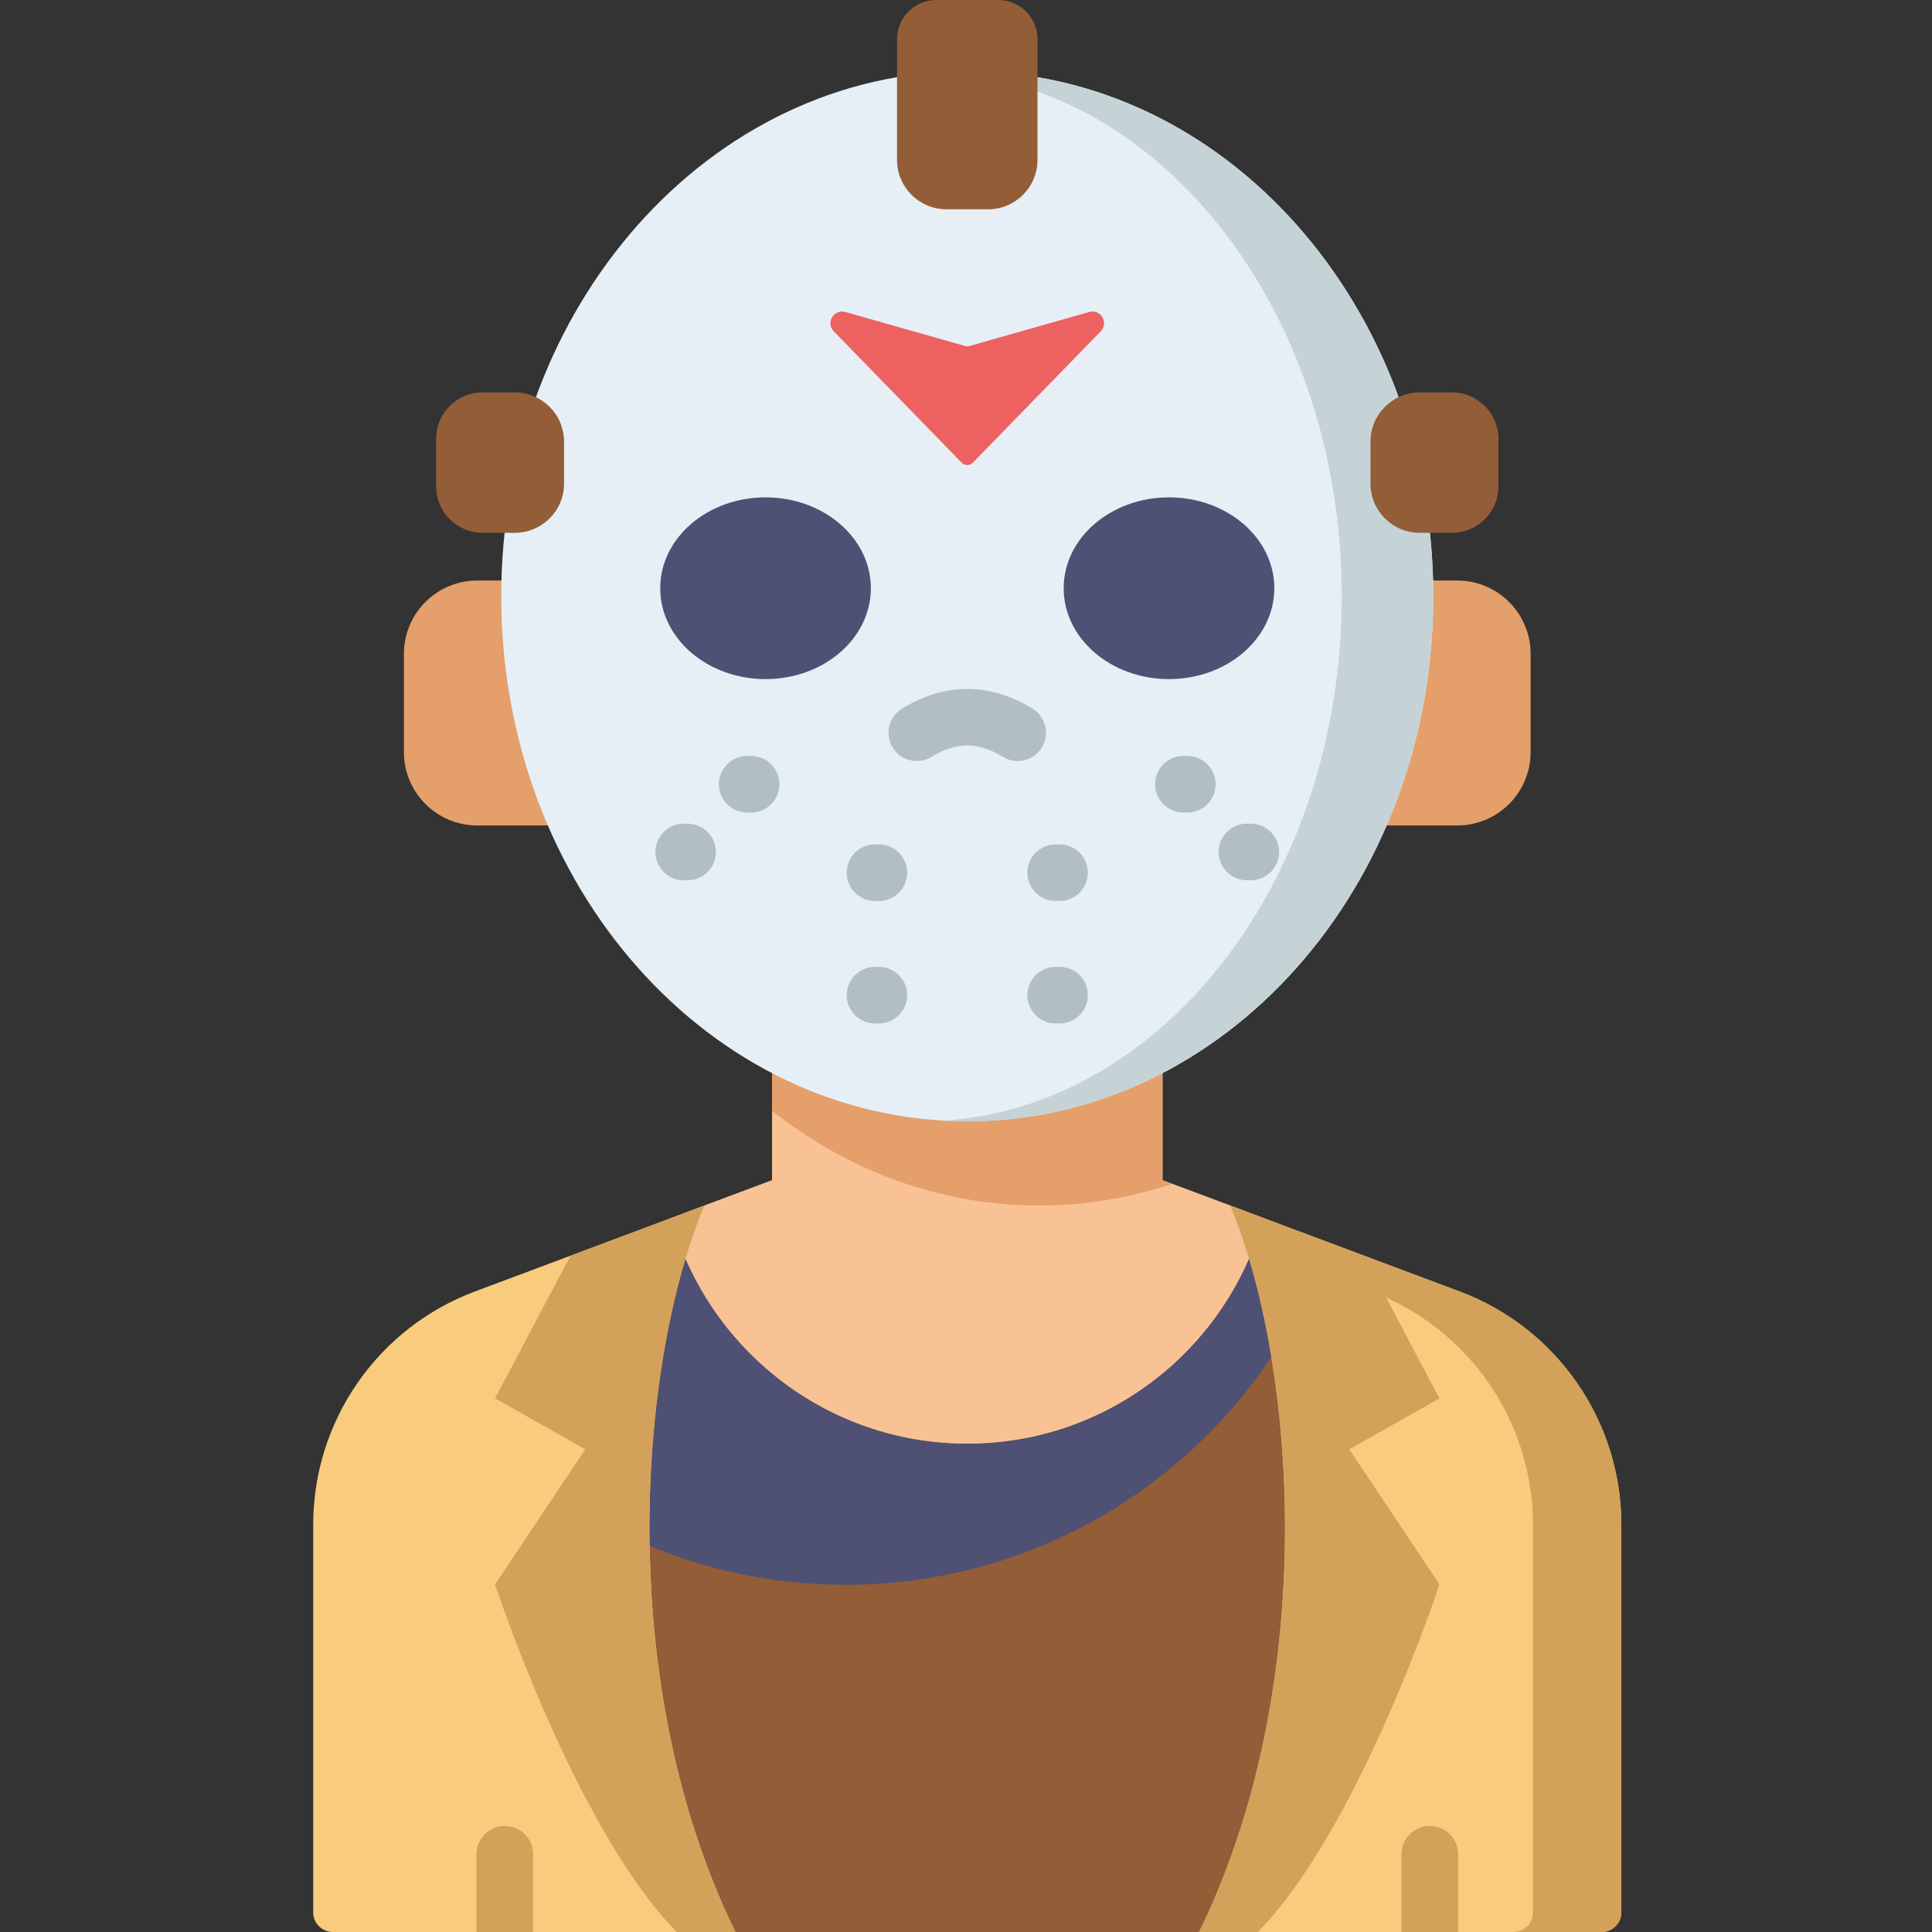 <svg height="512pt" viewBox="-83 0 512 512.001" width="512pt" xmlns="http://www.w3.org/2000/svg"><rect x="-83" y="0" width="512" height="512.001" fill="#333333" stroke="none"/><path d="m303.793 342.242-78.738-29.461v-75.473h-103.434v75.473l-78.738 29.461c-25.793 9.652-42.883 34.297-42.883 61.832v102.711c0 2.879 2.336 5.215 5.215 5.215h336.242c2.879 0 5.215-2.336 5.215-5.215v-102.711c0-27.535-17.09-52.18-42.879-61.832zm0 0" fill="#f8cc7c"/><path d="m303.793 342.242-78.738-29.461v-75.473h-23.43v75.473l78.738 29.461c25.793 9.652 42.883 34.297 42.883 61.832v102.711c0 2.879-2.336 5.215-5.215 5.215h23.426c2.879 0 5.215-2.336 5.215-5.215v-102.711c0-27.535-17.09-52.18-42.879-61.832zm0 0" fill="#d3a159"/><path d="m247.992 333.531c-12.504 28.852-41.207 49.047-74.656 49.047-33.449 0-62.152-20.195-74.656-49.047-13.211 43.891-16.035 118.77 13.219 178.469h122.879c29.25-59.699 26.426-134.578 13.215-178.469zm0 0" fill="#935d38"/><path d="m253.922 359.617c-1.57-9.496-3.582-18.289-5.93-26.086-12.504 28.852-41.207 49.047-74.656 49.047-33.449 0-62.152-20.195-74.656-49.047-6.105 20.289-9.984 47.203-9.512 76.172 15.988 6.629 33.512 10.293 51.898 10.293 47.066 0 88.531-23.977 112.855-60.379zm0 0" fill="#4e5173"/><path d="m173.336 382.574c37.465 0 68.996-25.328 78.457-59.789l-26.738-10.004v-74.402c-.445-.367-.91-.711-1.363-1.07h-100.711c-.453.359-.914.703-1.359 1.07v74.402l-26.742 10.004c9.461 34.461 40.992 59.789 78.457 59.789zm0 0" fill="#f9c295"/><path d="m223.691 237.309h-100.711c-.453.359-.914.703-1.359 1.07v56c20.043 15.816 44.445 25.105 70.773 25.105 12.238 0 24.055-2.012 35.215-5.746l-2.555-.957v-74.402c-.445-.367-.91-.711-1.363-1.07zm0 0" fill="#e59f6a"/><path d="m303.191 218.758h-37.309v-64.91h37.309c10.734 0 19.438 8.703 19.438 19.438v26.035c0 10.734-8.703 19.438-19.438 19.438zm0 0" fill="#e59f6a"/><path d="m43.48 218.758h37.309v-64.91h-37.309c-10.734 0-19.438 8.703-19.438 19.438v26.035c0 10.734 8.703 19.438 19.438 19.438zm0 0" fill="#e59f6a"/><path d="m296.84 158.023c0-76.848-55.293-139.141-123.504-139.141-68.207 0-123.504 62.293-123.504 139.141 0 76.844 55.297 139.137 123.504 139.137 68.211 0 123.504-62.293 123.504-139.137zm0 0" fill="#e6eff5"/><path d="m173.336 18.883c-2.141 0-4.266.062-6.379.184 58.836 3.738 105.621 64.523 105.621 138.957 0 74.434-46.785 135.215-105.621 138.957 2.113.121 4.242.18 6.379.18 68.211 0 123.504-62.293 123.504-139.137 0-76.848-55.293-139.141-123.504-139.141zm0 0" fill="#c5d3d6"/><path d="m154.727 10.387v31.984c0 7.23 5.859 13.09 13.09 13.09h11.039c7.23 0 13.09-5.859 13.09-13.09v-31.984c0-5.738-4.648-10.387-10.387-10.387h-16.445c-5.734 0-10.387 4.648-10.387 10.387zm0 0" fill="#935d38"/><path d="m301.777 103.988h-8.523c-7.215 0-13.062 5.852-13.062 13.066v11.09c0 7.215 5.848 13.062 13.062 13.062h8.523c6.805 0 12.32-5.516 12.32-12.32v-12.578c0-6.801-5.516-12.32-12.32-12.32zm0 0" fill="#935d38"/><path d="m44.895 103.988h8.523c7.215 0 13.066 5.852 13.066 13.066v11.09c0 7.215-5.852 13.062-13.066 13.062h-8.523c-6.805 0-12.32-5.516-12.32-12.32v-12.578c0-6.801 5.516-12.32 12.32-12.32zm0 0" fill="#935d38"/><path d="m254.707 155.887c0-13.301-12.496-24.082-27.91-24.082-15.418 0-27.914 10.781-27.914 24.082s12.496 24.082 27.914 24.082c15.414 0 27.91-10.781 27.91-24.082zm0 0" fill="#4e5173"/><path d="m147.789 155.887c0-13.301-12.496-24.082-27.91-24.082-15.418 0-27.914 10.781-27.914 24.082s12.496 24.082 27.914 24.082c15.414 0 27.91-10.781 27.91-24.082zm0 0" fill="#4e5173"/><path d="m186.699 201.691c-1.34 0-2.695-.359-3.922-1.113-6.527-4.02-12.355-4.02-18.883 0-3.527 2.168-8.148 1.07-10.316-2.457-2.172-3.527-1.07-8.148 2.457-10.32 11.316-6.965 23.285-6.965 34.602 0 3.527 2.172 4.629 6.793 2.457 10.32-1.414 2.301-3.875 3.57-6.395 3.57zm0 0" fill="#b1bfc4"/><path d="m171.859 122.621-33.891-34.809c-2.207-2.27.016-5.996 3.059-5.129l31.746 9.016c.367.105.758.105 1.125 0l31.746-9.016c3.047-.867 5.266 2.859 3.059 5.129l-33.891 34.809c-.809.828-2.145.828-2.953 0zm0 0" fill="#ed6161"/><g fill="#b1bfc4"><path d="m197.793 238.773h-1.027c-4.145 0-7.5-3.355-7.5-7.5 0-4.141 3.355-7.5 7.5-7.5h1.027c4.145 0 7.5 3.359 7.5 7.5 0 4.145-3.355 7.5-7.5 7.5zm0 0"/><path d="m197.793 271.227h-1.027c-4.145 0-7.5-3.355-7.5-7.5 0-4.141 3.355-7.5 7.5-7.5h1.027c4.145 0 7.5 3.359 7.5 7.5 0 4.145-3.355 7.5-7.5 7.5zm0 0"/><path d="m149.91 238.773h-1.031c-4.141 0-7.5-3.355-7.5-7.5 0-4.141 3.359-7.5 7.5-7.5h1.031c4.141 0 7.5 3.359 7.5 7.5 0 4.145-3.359 7.5-7.5 7.5zm0 0"/><path d="m149.91 271.227h-1.031c-4.141 0-7.5-3.355-7.5-7.5 0-4.141 3.359-7.5 7.5-7.5h1.031c4.141 0 7.5 3.359 7.5 7.5 0 4.145-3.359 7.5-7.5 7.5zm0 0"/><path d="m231.66 215.34h-1.031c-4.141 0-7.5-3.359-7.5-7.5 0-4.145 3.359-7.5 7.5-7.5h1.031c4.141 0 7.5 3.355 7.5 7.5 0 4.141-3.359 7.5-7.5 7.5zm0 0"/><path d="m248.484 233.281h-1.031c-4.141 0-7.5-3.355-7.5-7.5s3.359-7.5 7.5-7.5h1.031c4.141 0 7.5 3.355 7.5 7.5s-3.359 7.5-7.5 7.5zm0 0"/><path d="m116.043 215.34h-1.027c-4.145 0-7.5-3.359-7.5-7.5 0-4.145 3.355-7.5 7.5-7.5h1.027c4.145 0 7.5 3.355 7.5 7.5 0 4.141-3.355 7.5-7.5 7.5zm0 0"/><path d="m99.219 233.281h-1.031c-4.141 0-7.5-3.355-7.5-7.5s3.359-7.5 7.5-7.5h1.031c4.141 0 7.5 3.355 7.5 7.5s-3.359 7.5-7.5 7.5zm0 0"/></g><path d="m103.699 319.488-35.488 13.277-20.016 37.816 23.918 13.508-23.918 35.824s21.238 64.551 48.117 92.086h15.586c-32.668-66.672-25.34-152.277-8.199-192.512zm0 0" fill="#d3a159"/><path d="m250.359 512c26.883-27.539 48.117-92.09 48.117-92.09l-23.914-35.824 23.914-13.504-20.016-37.816-35.484-13.281c17.137 40.238 24.465 125.844-8.199 192.516zm0 0" fill="#d3a159"/><path d="m50.758 483.895c-4.141 0-7.5 3.359-7.5 7.5v20.605h15v-20.605c0-4.141-3.355-7.5-7.5-7.5zm0 0" fill="#d3a159"/><path d="m295.914 483.895c-4.141 0-7.5 3.359-7.5 7.5v20.605h15v-20.605c0-4.141-3.359-7.5-7.5-7.5zm0 0" fill="#d3a159"/></svg>